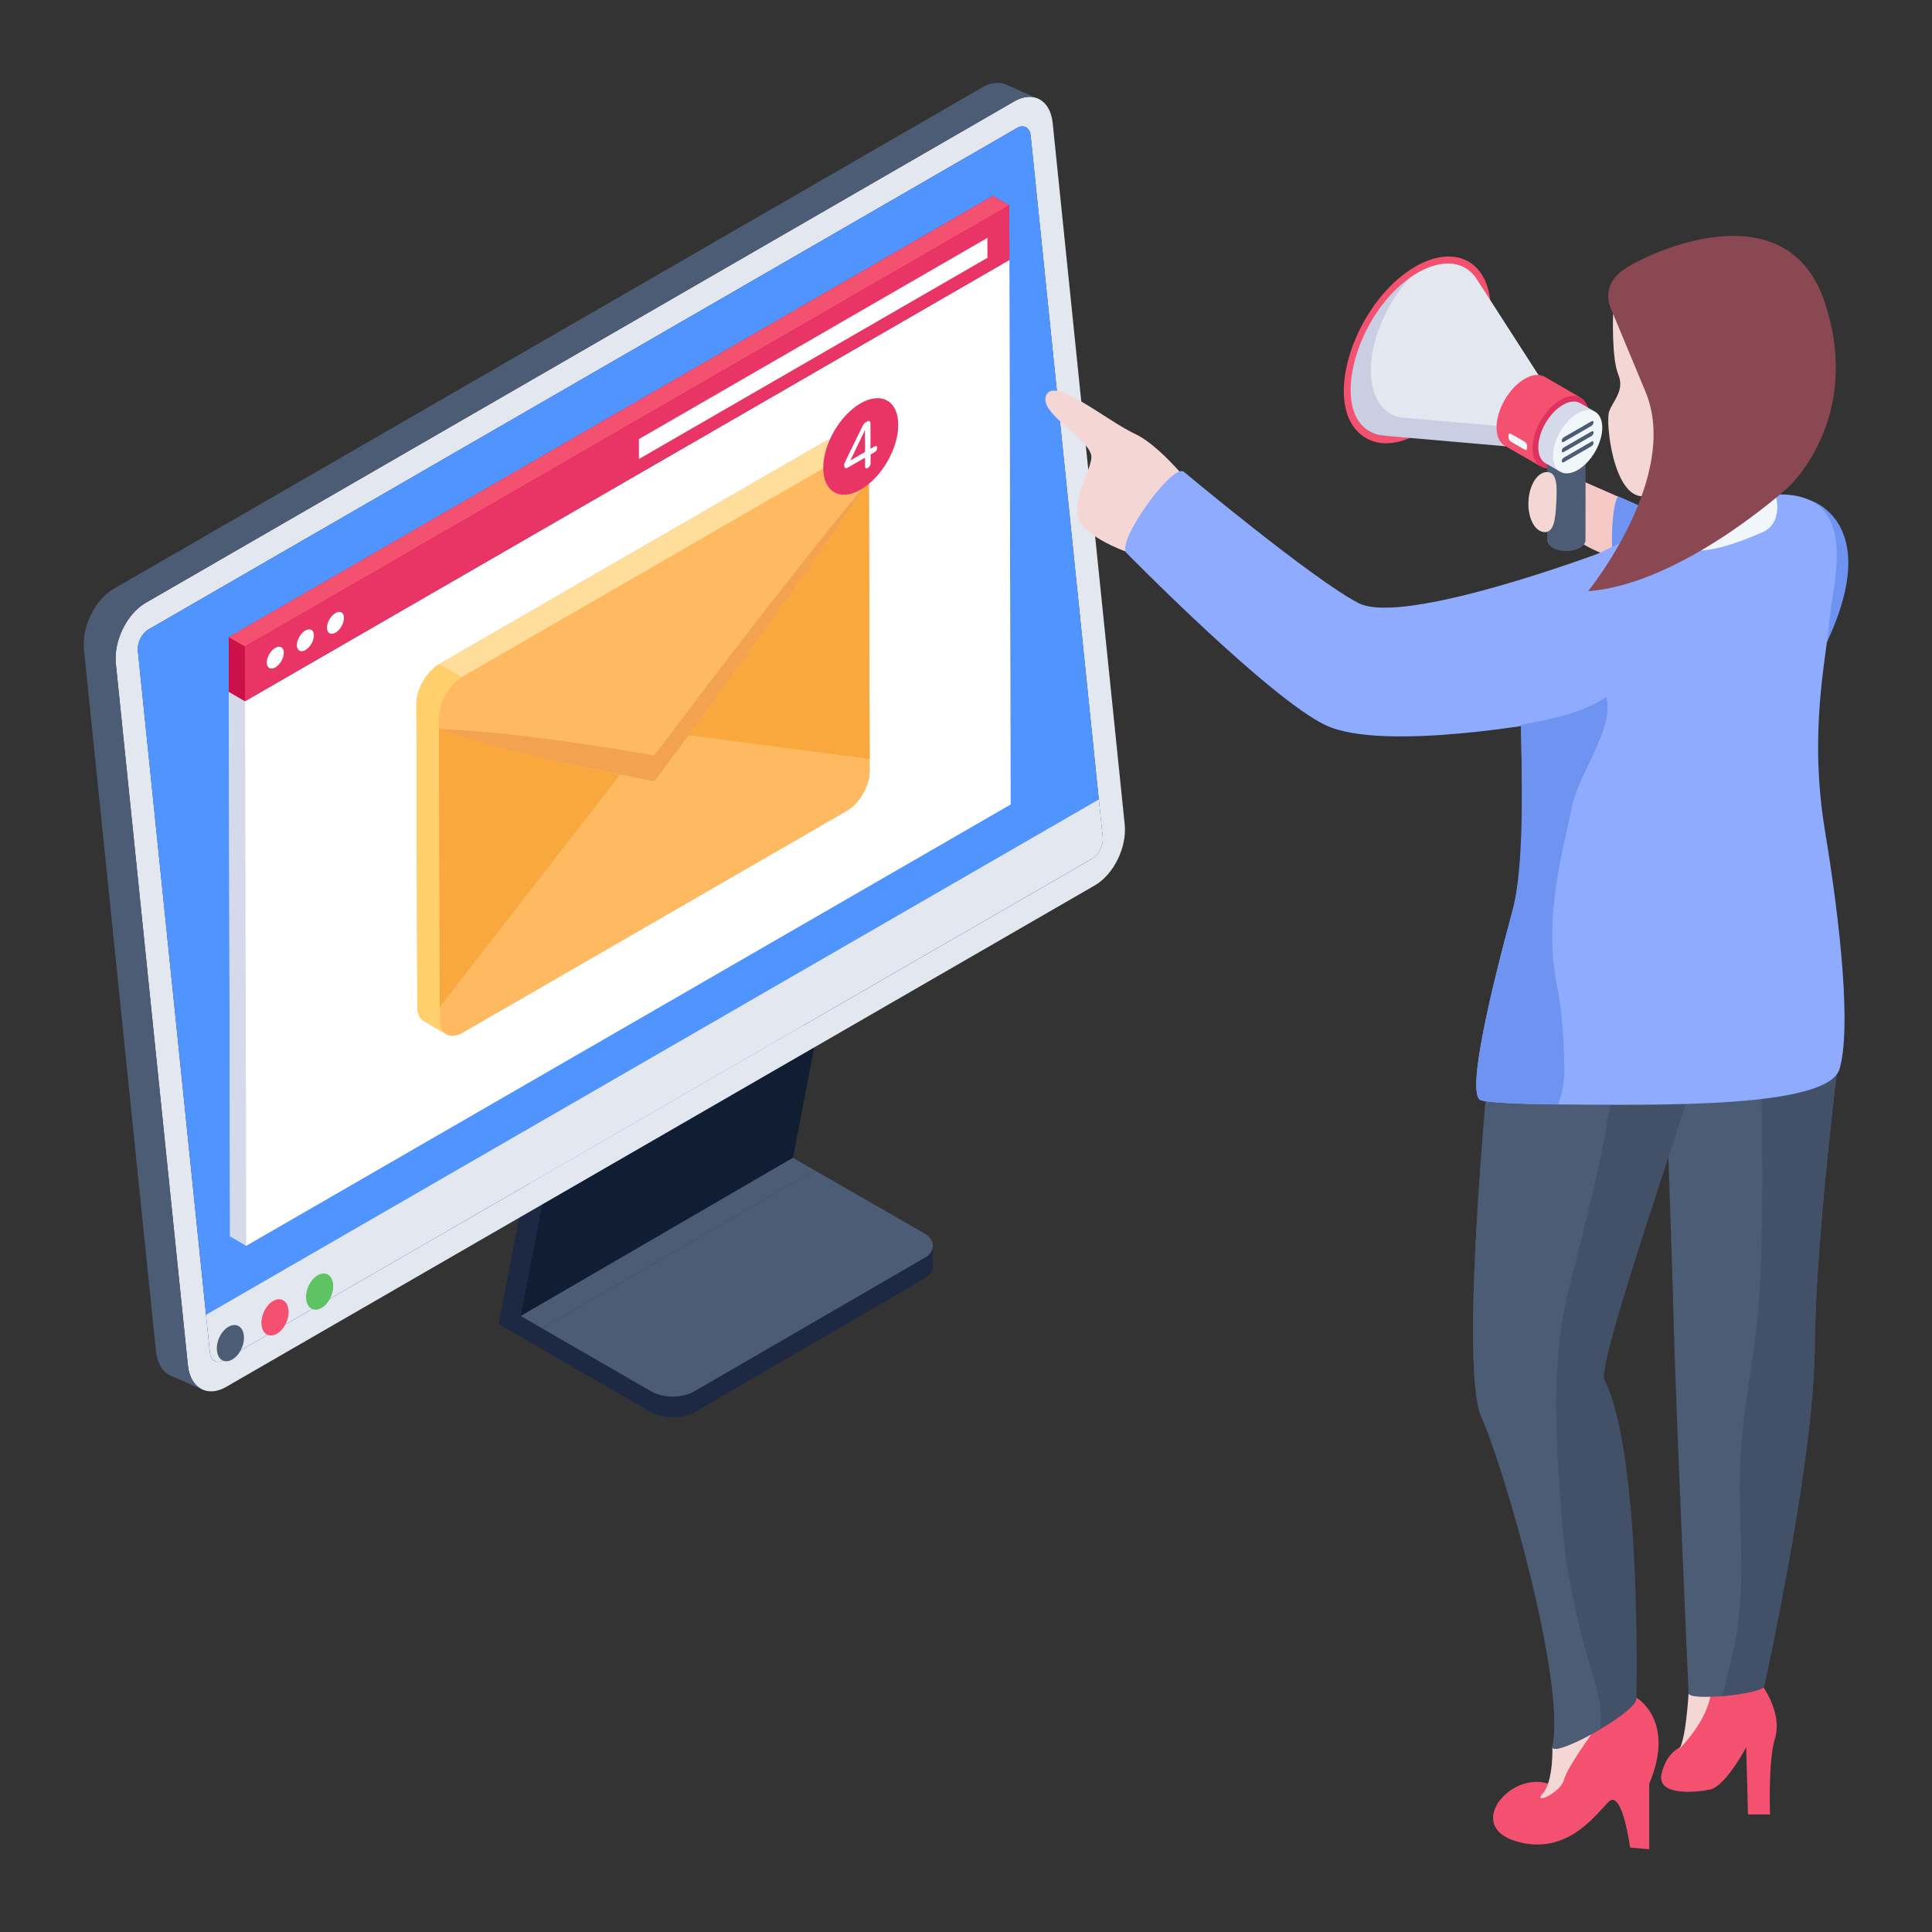 <svg xmlns="http://www.w3.org/2000/svg" id="Layer_1" x="0" y="0" enable-background="new 0 0 140 140" version="1.1" viewBox="0 0 140 140" xml:space="preserve"><rect x="0" y="0" width="140" height="140" fill="#333333" stroke="none"/><g id="Email_Marketing"><polygon fill="#1d2943" points="57.457 83.899 59.156 75.085 57.882 74.063 38.15 85.53 36.143 95.938 46.927 102.164 66.659 90.697 66.663 89.214"/><polygon fill="#d3d7df" points="38.15 85.53 57.882 74.063 59.156 75.085 39.424 86.552"/><polygon fill="#111d33" points="39.424 86.552 59.156 75.085 57.457 83.899 37.725 95.366"/><polygon fill="#4c5c75" points="37.725 95.366 57.457 83.899 66.663 89.214 46.931 100.681"/><polygon fill="#111d33" points="46.931 100.681 66.663 89.214 66.659 90.697 46.927 102.164"/><polygon fill="#1d2943" points="38.15 85.53 39.424 86.552 37.725 95.366 46.931 100.681 46.927 102.164 36.143 95.938"/><g><path fill="#e3e7f0" d="M73.503,7.34c1.364-0.787,2.607-0.092,2.777,1.56
																	l5.22,50.846c0.17,1.652-0.8,3.625-2.164,4.412l-62.948,36.343
																	c-1.364,0.787-2.603,0.089-2.773-1.562L8.395,48.093
																	c-0.17-1.652,0.796-3.622,2.159-4.41L73.503,7.34z M79.903,60.667
																	l-5.22-50.846c-0.06-0.583-0.501-0.827-0.982-0.549L10.753,45.616
																	c-0.477,0.275-0.822,0.973-0.762,1.555l5.22,50.846
																	c0.06,0.583,0.501,0.827,0.978,0.551l62.948-36.343
																	C79.619,61.947,79.963,61.25,79.903,60.667"/><path fill="#5094ff" d="M79.906,60.665c0.057,0.58-0.284,1.284-0.773,1.557
																	L16.194,98.563c-0.477,0.284-0.921,0.034-0.978-0.546l-0.239-2.296
																	L9.987,47.173c-0.057-0.58,0.284-1.284,0.762-1.557L73.7,9.275
																	c0.477-0.284,0.921-0.034,0.989,0.546l4.979,48.56L79.906,60.665z"/><path fill="#e3e7f0" d="M79.906,60.665c0.057,0.58-0.284,1.284-0.773,1.557
																	L16.194,98.563c-0.477,0.284-0.921,0.034-0.978-0.546l-0.284-2.742
																	l64.69-37.341L79.906,60.665z"/><g><path fill="#4c5c75" d="M75.067,7.085c-0.456-0.146-0.999-0.073-1.561,0.258
																	L10.555,43.686c-1.362,0.787-2.328,2.758-2.163,4.405l5.225,50.847
																	c0.093,0.893,0.496,1.508,1.065,1.759l-2.315-1.012
																	c-0.569-0.251-0.972-0.866-1.065-1.766L6.084,47.079
																	c-0.172-1.653,0.794-3.624,2.156-4.411L71.191,6.325
																	c0.628-0.364,1.224-0.41,1.706-0.198L75.067,7.085z"/></g></g><g><path fill="#1d2943" d="M67.604,90.28l-0.01,1.48
													c0,0.32-0.21,0.65-0.64,0.9l-16.62,9.66c-0.86,0.5-2.27,0.5-3.15,0
													l-7.91-4.58v-1.48l19.75-11.45l7.92,4.54
													C67.384,89.6,67.604,89.94,67.604,90.28z"/><path fill="#1d2943" d="M67.603,90.269l-0.007,1.487
													c0,0.327-0.216,0.655-0.641,0.906l-16.617,9.654
													c-0.864,0.502-2.271,0.502-3.149,0l-7.915-4.571v-1.487l7.915,4.571
													c0.878,0.502,2.285,0.502,3.156,0l16.61-9.654
													C67.387,90.924,67.603,90.596,67.603,90.269z"/><path fill="#4c5c75" d="M66.941,89.348c0.876,0.506,0.881,1.349,0.015,1.826
													l-16.612,9.628c-0.866,0.529-2.276,0.529-3.153,0.023l-7.914-4.569
													l19.75-11.452L66.941,89.348z"/></g><g><path fill="#4c5c75" d="M16.554,96.145c0.543-0.314,1.037-0.037,1.114,0.625
											c0.076,0.655-0.295,1.431-0.838,1.745
											c-0.537,0.31-1.031,0.033-1.107-0.622
											C15.645,97.232,16.016,96.456,16.554,96.145z"/><path fill="#f45170" d="M19.79,94.277c0.537-0.31,1.037-0.037,1.114,0.625
											c0.076,0.655-0.301,1.434-0.838,1.745
											c-0.537,0.31-1.037,0.037-1.113-0.618
											C18.876,95.367,19.253,94.587,19.79,94.277z"/><path fill="#5ec363" d="M23.026,92.408c0.537-0.31,1.031-0.033,1.108,0.629
											c0.076,0.655-0.295,1.431-0.833,1.741
											c-0.537,0.31-1.037,0.037-1.113-0.618
											C22.112,93.498,22.489,92.719,23.026,92.408z"/></g><g><polygon fill="#d4daea" points="73.142 18.838 17.759 50.811 17.759 50.809 16.582 50.126 16.669 89.585 17.846 90.269 17.846 90.267 73.23 58.293"/><polygon fill="#d4daea" points="17.846 90.269 16.67 89.585 16.582 50.126 17.759 50.809"/><polygon fill="#fff" points="73.23 58.293 17.845 90.268 17.757 50.812 73.142 18.838"/><polygon fill="#cc104a" points="73.144 18.83 17.754 50.81 16.584 50.13 16.574 46.17 71.954 14.19 73.134 14.88"/><polygon fill="#cc104a" points="17.759 50.809 16.582 50.126 16.573 46.167 17.749 46.851"/><polygon fill="#f45170" points="17.749 46.851 16.573 46.167 71.954 14.193 73.13 14.876"/><polygon fill="#e93565" points="73.13 14.876 73.139 18.835 17.759 50.809 17.749 46.851"/><g><polygon fill="#fff" points="46.3 33.261 46.296 31.82 71.551 17.238 71.555 18.679"/><path fill="#fff" d="M24.314 45.843c-.343.198-.619.041-.62-.354-.001-.389.273-.864.616-1.063.339-.195.615-.038.616.351C24.927 45.172 24.653 45.648 24.314 45.843zM22.13 47.105c-.339.195-.615.038-.616-.356-.001-.389.273-.864.612-1.06.343-.198.619-.041.62.348C22.747 46.431 22.473 46.907 22.13 47.105zM19.949 48.364c-.339.195-.615.038-.616-.356-.001-.389.273-.864.612-1.06.343-.198.619-.041.62.348C20.567 47.69 20.292 48.165 19.949 48.364z"/></g></g><path fill="#f9a83d" d="M63.015,54.994l-0.057-20.157h-0l-0.003-0.888
				c-0.001-0.528-0.189-0.897-0.49-1.07l0.001-0.002l-1.613-0.938
				c-0.306-0.177-0.73-0.141-1.188,0.118L31.835,48.12
				c-0.227,0.134-0.443,0.313-0.64,0.523c-0.002,0.002-0.003,0.003-0.005,0.005
				c-0.014,0.015-0.026,0.033-0.04,0.048c-0.575,0.632-0.976,1.525-0.976,2.301
				l0.065,21.931c0,0.53,0.186,0.902,0.483,1.069l1.187,0.687l0.431,0.251
				c-0.002-0.001-0.003-0.003-0.005-0.004l0.009,0.005
				c0.303,0.177,0.722,0.154,1.186-0.114l27.829-16.067
				c0.917-0.529,1.66-1.815,1.657-2.873L63.015,54.994z"/><g><path fill="#ffde9b" d="M32.341,74.935l-1.613-0.938
							c-0.306-0.177-0.482-0.541-0.482-1.071L30.187,51.003
							c-0.012-1.059,0.73-2.342,1.647-2.883l27.831-16.063
							c0.459-0.259,0.883-0.294,1.188-0.118l1.613,0.938L31.871,73.864
							C31.871,74.394,32.047,74.759,32.341,74.935z"/><path fill="#ffb961" d="M61.287,32.996c0.917-0.529,1.665-0.105,1.668,0.953
											l0.062,21.933c0.003,1.057-0.741,2.343-1.657,2.873L33.531,74.822
											c-0.92,0.531-1.667,0.106-1.67-0.952L31.799,51.937
											c-0.003-1.057,0.739-2.342,1.659-2.874L61.287,32.996z"/><path fill="#ffd06c" d="M31.798,51.936l0.065,21.931c0,0.53,0.186,0.902,0.483,1.069
											l-1.623-0.94c-0.298-0.167-0.483-0.539-0.483-1.069l-0.065-21.931
											c0-1.06,0.744-2.343,1.664-2.873l1.623,0.94
											C32.542,49.594,31.798,50.877,31.798,51.936z"/><path fill="#c4990d" d="M31.802,52.803l0.237,0.031l0.012,0.002
													c-0.057-0.001-0.114-0.005-0.17-0.007
													c-0.026-0.001-0.052-0.002-0.079-0.003L31.802,52.803z"/><path fill="#f3a250" d="M62.958,34.837c-3.511,5.307-9.229,13.244-13.058,18.435
													c-1.217,1.649-2.213,2.986-2.483,3.349
													c-4.242-0.849-10.672-2.056-15.614-3.796
													c0.026,0.001,0.052,0.002,0.079,0.003
													c0.057,0.003,0.113,0.006,0.17,0.007
													c6.283,0.245,15.261,1.905,15.362,1.92
													C51.625,49.118,58.457,40.198,62.958,34.837z"/><path fill="#f9a83d" d="M62.958 34.837l.057 20.157-13.116-1.722C53.785 48.005 59.474 40.103 62.958 34.837zM31.802 52.825c4.65 1.638 12.355 3.153 13.12 3.323l-13.063 16.834L31.802 52.825z"/></g><g><path fill="#e93565" d="M62.371,35.48c-1.494,0.862-2.713,0.168-2.718-1.572
							c-0.005-1.717,1.206-3.814,2.7-4.677c1.514-0.874,2.733-0.179,2.738,1.537
							C65.096,32.508,63.885,34.606,62.371,35.48z"/></g><g><path fill="#fff" d="M63.382,32.346l-0.303,0.177v-1.837
							c0-0.164-0.092-0.232-0.253-0.143l-0.084,0.051
							c-0.101,0.061-0.165,0.137-0.219,0.244l-1.298,2.655
							c-0.034,0.076-0.051,0.143-0.051,0.211v0.051c0,0.142,0.112,0.223,0.253,0.135
							l1.256-0.725v0.632c0,0.141,0.093,0.181,0.202,0.118
							c0.103-0.069,0.202-0.205,0.202-0.346v-0.632l0.295-0.177
							c0.099-0.05,0.185-0.183,0.185-0.312
							C63.567,32.322,63.475,32.284,63.382,32.346z M61.621,33.366l1.053-2.191
							l0.008,1.576L61.621,33.366z"/></g><g><path fill="#f5c9c6" d="M120.943,37.607l-1.317,3.52
						c-0.038,0.383-5.038-1.433-5.075-1.901l0.207-4.333L120.943,37.607z"/><path fill="#6f93f1" d="M117.311,35.982c-0.485-0.025-0.723,4.582-0.238,4.607
						c1.226,0.503,2.469,0.903,2.488,0.709l1.381-3.69L117.311,35.982z"/><path fill="#f45170" d="M98.999,31.751c-3.471-1.997-0.95-9.827,3.566-12.435l0,0
											c2.97-1.715,5.444-0.298,5.453,3.11
											c0.009,3.291-2.312,7.312-5.174,8.965
											C101.642,32.084,100.197,32.441,98.999,31.751z M102.81,19.787
											c-2.706,1.562-4.899,5.361-4.891,8.468
											c0.009,3.003,2.056,4.178,4.679,2.664
											c2.704-1.561,4.897-5.36,4.889-8.469
											C107.479,19.451,105.431,18.274,102.81,19.787L102.81,19.787z"/><path fill="#c9cee2" d="M112.269,28.411l-0.004,2.779l-0.004,1.425l-12.236-1.068
											c-4.056-0.811-1.946-9.091,2.7-11.775
											c1.749-1.014,3.286-0.835,4.141,0.262l0.22,0.324L112.269,28.411z"/><path fill="#e3e7f0" d="M112.269,28.411l-0.004,2.779l-10.787-0.943
											c-1.288-0.258-2.139-1.466-2.143-3.389
											c-0.004-2.26,1.155-4.88,2.833-6.729
											c1.582-1.115,3.549-1.567,4.698-0.096l0.22,0.324L112.269,28.411z"/><path fill="#e9e8e6" d="M114.44,34.505c-0.004-0.007-0.009-0.015-0.013-0.021
																	h0.001C114.432,34.491,114.436,34.497,114.44,34.505z"/><path fill="#f45170" d="M114.549,28.82c-0.369-0.213-0.06,1.441-0.628,1.767
													c-1.128,0.653-2.197,0.658-2.197,1.956
													c0.007,0.646-0.438,1.051-0.069,1.264l-2.614-1.509
													c-0.369-0.213-0.596-0.667-0.596-1.312
													c-0.007-1.305,0.908-2.88,2.036-3.533
													c0.567-0.333,1.085-0.362,1.454-0.149L114.549,28.82z"/><path fill="#df3260" d="M113.094,28.963c1.13-0.653,2.048-0.129,2.052,1.169
													c0.004,1.3-0.908,2.88-2.039,3.532
													c-1.131,0.653-2.049,0.13-2.053-1.17
													C111.051,31.196,111.963,29.616,113.094,28.963z"/><g><path fill="#4c5c75" d="M112.12,32.042l-0.007,7.084
									c-0.001,0.207,0.136,0.415,0.409,0.572c0.545,0.315,1.425,0.314,1.965,0
									c0.269-0.156,0.403-0.361,0.404-0.565l0.007-7.091H112.12z"/></g><g><path fill="#d4daea" d="M115.584,29.836c-0.321-0.186-0.053,1.256-0.547,1.54
												c-0.983,0.569-1.915,0.573-1.915,1.705
												c0.006,0.563-0.382,0.916-0.06,1.101l-1.071-0.615
												c-0.322-0.185-0.519-0.581-0.519-1.144
												c-0.006-1.138,0.791-2.51,1.774-3.079
												c0.495-0.291,0.946-0.315,1.267-0.13L115.584,29.836z"/><path fill="#f1f6fa" d="M114.317,29.961c0.985-0.569,1.785-0.113,1.789,1.019
												c0.003,1.133-0.792,2.51-1.777,3.079
												c-0.986,0.569-1.786,0.113-1.789-1.02
												C112.536,31.907,113.331,30.53,114.317,29.961z"/></g><g><path fill="#4c5c75" d="M115.33 31.263c.08-.046.145-.009.145.083 0.0.092-.064.201-.144.247l-2.015 1.164c-.08.046-.145.012-.145-.08s.064-.204.144-.25L115.33 31.263zM115.332 31.998c.08-.046.145-.009.145.083 0.0.092-.064.204-.144.25l-2.015 1.164c-.08.046-.145.009-.145-.083-0-.092.064-.204.144-.25L115.332 31.998zM115.328 30.526c.08-.046.145-.009.145.083s-.064.204-.144.25l-2.015 1.164c-.08.046-.145.009-.145-.083-0-.092.064-.204.144-.25L115.328 30.526z"/></g><g><path fill="#f4d6d4" d="M112.775,36.422c-0.062,1.201-0.166,2.173-0.865,2.137
						c-0.699-0.036-1.215-1.039-1.153-2.241c0.062-1.201,0.678-2.146,1.377-2.11
						C112.833,34.244,112.837,35.22,112.775,36.422z"/></g><g><path fill="#f1f6fa" d="M110.482,32.008c0.099,0.057,0.18,0.197,0.179,0.31
							l-0,0.161c-0,0.113-0.082,0.16-0.18,0.103l-0.985-0.569
							c-0.099-0.057-0.182-0.199-0.182-0.312l0-0.161
							c0-0.113,0.084-0.158,0.183-0.101L110.482,32.008z"/></g><g><path fill="#6f93f1" d="M131.228,48.754l-0.111-12.521
								C131.117,36.233,137.384,37.989,131.228,48.754z"/><path fill="#f45170" d="M126.536,126.612l0.13,4.868h1.599
								c-0.043-1.452-0.057-4.127,0.355-5.505
								c0.583-1.95-1.02-3.964-1.02-3.964l-4.383-0.496l-1.406,5.071
								c0,0-1.037,0.354-1.407,1.946c-0.37,1.592,2.348,1.375,3.491,1.151
								C125.039,129.456,126.536,126.612,126.536,126.612z"/><path fill="#f4d6d4" d="M122.361,122.709c0,0-0.2,3.511-0.709,4.06
								c0,0,2.193-2.112,2.343-4.277L122.361,122.709z"/><path fill="#f45170" d="M118.578,123.02c0,0,2.88,1.633,0.93,6.239V134l-1.387-0.118
								c0,0-0.572-4.338-1.58-3.295c-1.009,1.042-3.093,3.934-6.725,2.824
								s-0.416-5.037,2.364-4.166l1.166-2.424l2.354-4.674L118.578,123.02z"/><path fill="#f4d6d4" d="M112.49,126.584c0,0,0.09,2.519-0.695,3.377
								c-0.785,0.859,1.312-0.037,1.545-1.018s2.912-4.563,2.912-4.563
								L112.49,126.584z"/><path fill="#4c5c75" d="M133.307,76.106c0,0-1.736,13.312-1.807,21.628
								c-0.071,8.311-3.655,24.411-3.655,24.411
								c0.042,0.324-1.566,0.64-3.053,0.764
								c-1.242,0.1-2.392,0.071-2.43-0.199c0,0-0.935-20.96-1.077-26.758
								c-0.137-5.798-0.88-26.03-0.88-26.03l7.248,3.477L133.307,76.106z"/><path fill="#425168" d="M118.579,123.021c0.125,0.457-1.209,1.462-2.662,2.309
								c-1.641,0.964-3.435,1.724-3.427,1.254c0.997-4.598-3.387-19.955-5.14-23.901
								c-1.753-3.946,0.853-28.775,0.853-28.775s3.56-1.196,7.335-2.014
								c4.266-0.926,9.246-1.324,8.781,0.947
								c-0.793,3.873-8.538,25.356-8.066,27.119
								C118.998,105.36,118.579,123.021,118.579,123.021z"/><path fill="#4c5c75" d="M115.401,121.335c0.382,1.284,0.789,2.687,0.515,3.996
								c-1.641,0.964-3.435,1.724-3.427,1.254c0.997-4.598-3.387-19.955-5.14-23.901
								c-1.753-3.946,0.853-28.775,0.853-28.775s3.56-1.196,7.335-2.014
								c0.312,0.066,0.598,0.195,0.822,0.415c0.361,0.353,0.486,0.885,0.557,1.387
								c0.773,5.346-2.16,15.098-3.381,20.361
								c-1.109,4.772-0.802,9.744-0.457,14.629
								c0.087,1.238,0.179,2.476,0.328,3.705
								C113.781,115.428,114.529,118.407,115.401,121.335z"/><path fill="#425168" d="M133.307,76.106c0,0-1.736,13.312-1.807,21.628
								c-0.071,8.311-3.655,24.411-3.655,24.411
								c0.042,0.324-1.566,0.64-3.053,0.764c0.054-0.183,0.1-0.365,0.145-0.548
								c0.382-1.47,0.76-2.945,0.98-4.449
								c0.573-3.958,0.012-7.987,0.191-11.983
								c0.158-3.477,0.876-6.903,1.242-10.367
								c0.606-5.807,0.208-16.324,0.303-22.164L133.307,76.106z"/><path fill="#8fabfe" d="M133.307,77.445c-0.818,2.856-12.918,2.641-20.407,2.587
								c-3.074-0.021-5.329-0.162-5.628-0.32
								c-1.03-0.54,0.856-8.295,2.326-13.69
								c0.835-3.053,0.723-7.431,0.648-11.713v-0.004
								c-0.017-0.922-0.029-1.84-0.033-2.737
								c-0.004-2.301,0.062-4.478,0.37-6.297c0.274-1.645,1.803-3.111,3.85-4.365
								v-0.004c4.258-2.609,10.777-4.32,13.045-4.864
								c0.757-0.182,1.539-0.258,2.311-0.164c4.865,0.596,2.994,6.544,2.77,9.152
								c-0.245,2.845-1.492,8.075-0.312,15.19
								C133.423,67.326,134.127,74.583,133.307,77.445z"/><path fill="#f4d6d4" d="M87.288,36.4L82.94,40.418c0,0-2.981-0.783-4.348-2.181
								c-1.368-1.388,0.31-3.694,0.491-5.019c0.171-1.315-3.889-3.214-3.269-4.581
								c0.609-1.357,4.31,1.811,6.468,2.823
								C84.451,32.482,87.288,36.4,87.288,36.4z"/><path fill="#8fabfe" d="M115.964,40.06l-1.29,1.28l-0.34,11.03l-1.795-0.137
								c0,0-12.292,2.321-16.492,0.311c-4.1-1.96-14.393-12.453-14.393-12.453
								c-0.3-0.23-0.03-1.05,0.5-2c1-1.8,3.045-4.337,3.625-3.907
								c0,0,9.395,7.847,12.685,9.528C101.764,45.38,115.964,40.06,115.964,40.06z"/><path fill="#6f93f1" d="M113.964,58.26c-1.03,4.6-2.04,8.6-1.13,13.22
								c0.38,1.91,0.48,3.84,0.53,5.78c0.02,0.93-0.12,1.9-0.46,2.77
								c-3.08-0.02-5.33-0.16-5.63-0.32
								c-1.03-0.54,0.85-8.29,2.32-13.69c0.84-3.05,0.71-9.22,0.63-13.5
								c2.452-0.426,4.684-0.989,6.18-2.01
								C116.974,52.82,114.474,55.95,113.964,58.26z"/><g><path fill="#f4d6d4" d="M116.891,22.741c0,0-0.119,3.204,0.373,4.392
								s-0.402,1.925-0.665,2.698c-0.264,0.773,0.299,6.184,2.473,6.135
								s2.641-12.175,2.466-12.424C121.363,23.294,116.891,22.741,116.891,22.741z"/><path fill="#f1f6fa" d="M127.713,38.568c-4.436,1.939-6.367,1.78-8.899-0.573
								c2.628-1.155,6.559-2.062,9.906-1.903
								C128.719,36.092,129.179,37.927,127.713,38.568z"/><path fill="#8a4852" d="M129.601,35.294c0,0-7.719,7.047-14.522,7.544
								c0,0,6.732-8.268,4.159-14.455c-2.454-5.901-2.512-6.036-2.512-6.036
								s-0.777-1.516,0.809-2.719c1.589-1.206,11.903-6.145,14.695,2.285
								C135.026,30.348,129.601,35.294,129.601,35.294z"/></g></g></g></g></svg>